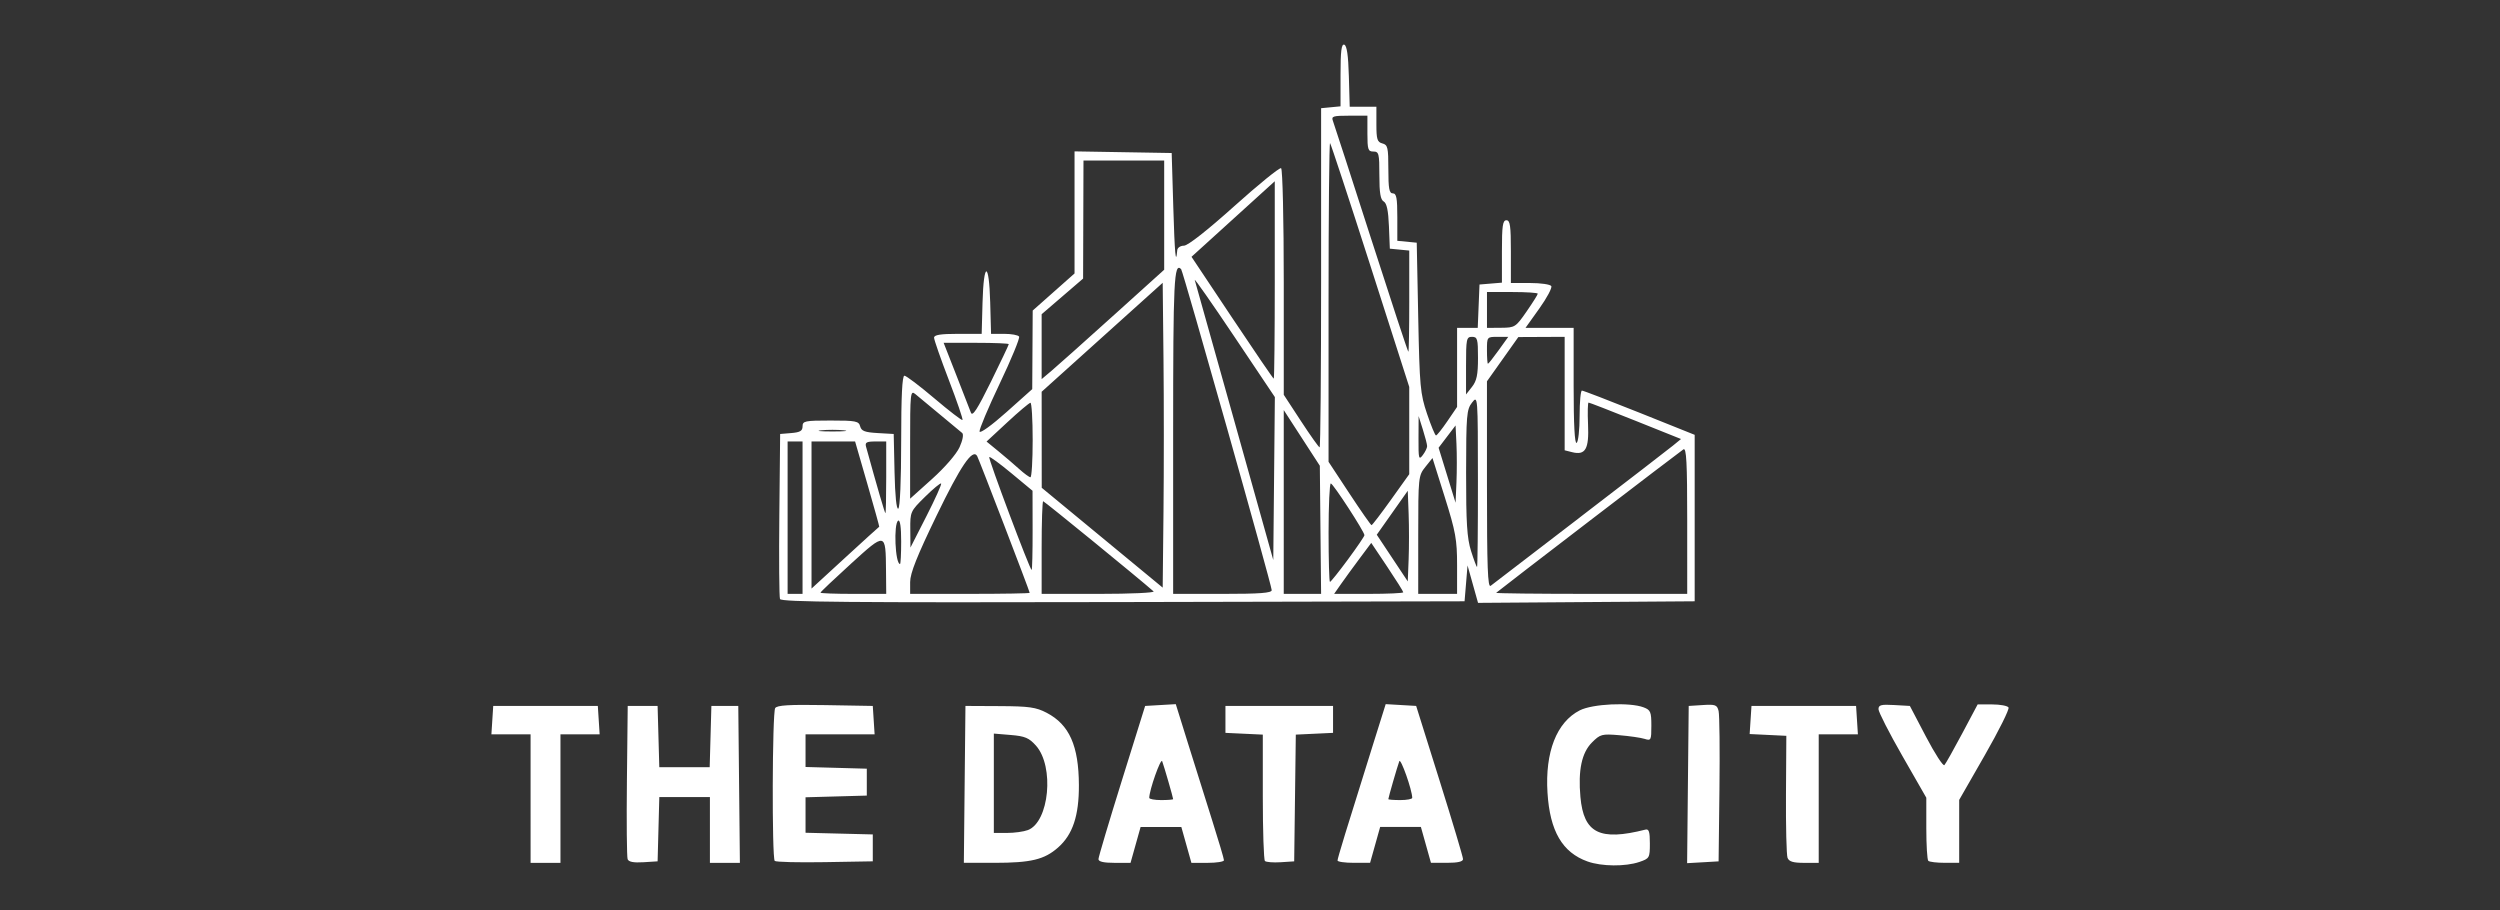 <?xml version="1.0" encoding="UTF-8" standalone="no"?>
<!-- Created with Inkscape (http://www.inkscape.org/) -->

<svg
   xmlns:dc="http://purl.org/dc/elements/1.1/"
   xmlns:cc="http://creativecommons.org/ns#"
   xmlns:rdf="http://www.w3.org/1999/02/22-rdf-syntax-ns#"
   xmlns:svg="http://www.w3.org/2000/svg"
   xmlns="http://www.w3.org/2000/svg"
   xmlns:sodipodi="http://sodipodi.sourceforge.net/DTD/sodipodi-0.dtd"
   xmlns:inkscape="http://www.inkscape.org/namespaces/inkscape"
   width="250"
   height="91"
   viewBox="0 0 250 91"
   id="svg2"
   version="1.1"
   inkscape:version="0.92.2 (5c3e80d, 2017-08-06)"
   sodipodi:docname="thedatacity.svg">
  <rect x="0" y="0" width="250" height="91" fill="#333333" stroke="none"/>
  <defs
     id="defs4" />
  <sodipodi:namedview
     id="base"
     pagecolor="#ffffff"
     bordercolor="#666666"
     borderopacity="1.0"
     inkscape:pageopacity="0.0"
     inkscape:pageshadow="2"
     inkscape:zoom="1.9780299"
     inkscape:cx="85.284077"
     inkscape:cy="-6.2148044"
     inkscape:document-units="px"
     inkscape:current-layer="layer1"
     showgrid="false"
     inkscape:window-width="1920"
     inkscape:window-height="1001"
     inkscape:window-x="-9"
     inkscape:window-y="-9"
     inkscape:window-maximized="1"
     units="px" />
  <g
     inkscape:label="Layer 1"
     inkscape:groupmode="layer"
     id="layer1"
     transform="translate(0,-961.4)">
    <rect
       style="opacity:0.001;fill:#ffffff;fill-opacity:1;stroke:none;stroke-width:2.5;stroke-linecap:round;stroke-linejoin:round;stroke-miterlimit:4;stroke-dasharray:none;stroke-dashoffset:0;stroke-opacity:1"
       id="rect4175"
       width="250"
       height="91"
       x="0"
       y="961.4" />
    <path
       style="fill:#ffffff;stroke-width:0.299"
       d="m 158.755,1047.548 c -2.521,-0.899 -3.767,-3.037 -4.006,-6.877 -0.254,-4.069 0.916,-7.056 3.226,-8.235 1.282,-0.654 5.002,-0.828 6.393,-0.299 0.686,0.261 0.767,0.454 0.767,1.828 0,1.458 -0.035,1.526 -0.672,1.323 -0.37,-0.118 -1.508,-0.283 -2.529,-0.368 -1.753,-0.145 -1.906,-0.105 -2.739,0.728 -1.025,1.025 -1.396,2.78 -1.153,5.456 0.328,3.615 1.926,4.417 6.496,3.258 0.354,-0.09 0.448,0.201 0.448,1.381 0,1.441 -0.038,1.507 -1.046,1.851 -1.402,0.478 -3.774,0.457 -5.184,-0.046 z m -105.697,-6.289 v -6.426 h -1.959 -1.959 l 0.091,-1.42 0.091,-1.42 h 5.23 5.23 l 0.091,1.42 0.091,1.42 h -1.959 -1.959 v 6.426 6.426 H 54.553 53.059 Z m 9.705,6.063 c -0.083,-0.218 -0.116,-3.755 -0.072,-7.862 l 0.08,-7.466 h 1.494 1.494 l 0.085,3.063 0.085,3.063 h 2.519 2.519 l 0.085,-3.063 0.085,-3.063 h 1.345 1.345 l 0.08,7.845 0.08,7.845 H 72.49 70.991 v -3.288 -3.288 h -2.53 -2.53 l -0.085,3.213 -0.085,3.213 -1.423,0.09 c -0.973,0.062 -1.471,-0.034 -1.574,-0.304 z m 14.71,0.17 c -0.292,-0.292 -0.249,-14.819 0.045,-15.282 0.183,-0.289 1.394,-0.361 5.001,-0.299 l 4.759,0.083 0.091,1.419 0.091,1.42 h -3.453 -3.453 v 1.633 1.633 l 3.063,0.085 3.063,0.085 v 1.345 1.345 l -3.063,0.085 -3.063,0.085 v 1.773 1.773 l 3.362,0.084 3.362,0.084 v 1.345 1.345 l -4.8,0.082 c -2.64,0.045 -4.893,-0.01 -5.006,-0.124 z m 18.991,-7.653 0.08,-7.845 3.437,0.017 c 2.925,0.014 3.622,0.113 4.682,0.666 2.269,1.183 3.211,3.295 3.226,7.237 0.012,3.065 -0.62,4.954 -2.092,6.246 -1.368,1.201 -2.701,1.521 -6.345,1.523 H 96.385 Z m 6.322,4.571 c 2.139,-0.813 2.669,-6.365 0.807,-8.45 -0.69,-0.772 -1.094,-0.943 -2.516,-1.061 l -1.694,-0.141 v 4.968 4.968 h 1.325 c 0.729,0 1.664,-0.129 2.078,-0.286 z m 7.06,2.901 c 0.002,-0.205 1.053,-3.736 2.335,-7.845 l 2.332,-7.472 1.533,-0.09 1.532,-0.089 1.238,3.975 c 0.681,2.186 1.765,5.64 2.409,7.674 0.644,2.035 1.171,3.817 1.171,3.96 0,0.143 -0.733,0.261 -1.628,0.261 h -1.628 l -0.503,-1.793 -0.503,-1.793 h -2.037 -2.037 l -0.503,1.793 -0.503,1.793 H 111.448 c -1.086,0 -1.603,-0.121 -1.601,-0.374 z m 7.468,-5.998 c 0,-0.148 -0.907,-3.287 -1.096,-3.79 -0.138,-0.369 -1.29,2.89 -1.294,3.661 -4.5e-4,0.123 0.537,0.224 1.194,0.224 0.658,0 1.195,-0.043 1.195,-0.096 z m 9.179,6.186 c -0.117,-0.117 -0.213,-3.009 -0.213,-6.425 v -6.212 l -1.868,-0.088 -1.868,-0.088 v -1.345 -1.345 h 5.38 5.38 v 1.345 1.345 l -1.862,0.088 -1.862,0.088 -0.081,6.337 -0.081,6.337 -1.356,0.088 c -0.746,0.048 -1.452,-0.011 -1.569,-0.124 z m 7.259,-0.047 c 0,-0.22 0.87,-3.062 3.616,-11.812 l 1.201,-3.826 1.523,0.089 1.523,0.089 2.343,7.472 c 1.289,4.109 2.344,7.64 2.344,7.845 0.001,0.253 -0.518,0.374 -1.603,0.374 h -1.604 l -0.503,-1.793 -0.503,-1.793 h -2.037 -2.037 l -0.503,1.793 -0.503,1.793 h -1.628 c -0.896,0 -1.628,-0.105 -1.628,-0.232 z m 7.471,-6.268 c -0.004,-0.771 -1.156,-4.03 -1.294,-3.661 -0.188,0.504 -1.096,3.643 -1.096,3.79 0,0.053 0.538,0.095 1.195,0.095 0.658,0 1.195,-0.101 1.194,-0.224 z m 27.567,-1.329 0.08,-7.861 1.41,-0.09 c 1.26,-0.081 1.428,-0.018 1.579,0.598 0.093,0.379 0.131,3.916 0.084,7.861 l -0.084,7.173 -1.574,0.091 -1.574,0.09 z m 9.963,7.328 c -0.106,-0.276 -0.176,-3.134 -0.156,-6.351 l 0.036,-5.85 -1.834,-0.089 -1.834,-0.089 0.091,-1.405 0.091,-1.405 h 5.23 5.23 l 0.091,1.42 0.091,1.42 h -1.959 -1.959 v 6.426 6.426 h -1.462 c -1.093,0 -1.511,-0.127 -1.655,-0.501 z m 14.076,0.302 c -0.11,-0.11 -0.199,-1.575 -0.199,-3.256 v -3.057 l -2.391,-4.174 c -1.315,-2.296 -2.391,-4.402 -2.391,-4.68 0,-0.422 0.259,-0.49 1.569,-0.415 l 1.569,0.089 1.613,3.079 c 0.887,1.694 1.715,2.971 1.84,2.839 0.125,-0.132 0.924,-1.552 1.776,-3.154 l 1.549,-2.914 h 1.45 c 0.798,0 1.535,0.137 1.638,0.304 0.103,0.167 -0.965,2.316 -2.373,4.774 l -2.561,4.469 v 3.146 3.146 h -1.445 c -0.794,0 -1.534,-0.089 -1.644,-0.199 z M 78,1021.307 c -0.08,-0.209 -0.11,-4.009 -0.066,-8.444 l 0.08,-8.065 1.121,-0.093 c 0.878,-0.073 1.121,-0.218 1.121,-0.672 0,-0.533 0.228,-0.58 2.804,-0.58 2.526,0 2.819,0.058 2.956,0.581 0.122,0.468 0.463,0.599 1.753,0.672 l 1.601,0.092 0.084,3.823 c 0.052,2.372 0.194,3.755 0.374,3.643 0.173,-0.107 0.29,-2.823 0.29,-6.737 0,-4.496 0.101,-6.557 0.323,-6.557 0.178,0 1.53,1.024 3.005,2.275 1.475,1.252 2.736,2.221 2.803,2.154 0.067,-0.067 -0.546,-1.859 -1.361,-3.984 -0.815,-2.124 -1.482,-4.035 -1.482,-4.246 0,-0.28 0.642,-0.384 2.381,-0.384 h 2.381 l 0.085,-3.139 c 0.112,-4.139 0.656,-4.139 0.767,0 l 0.085,3.139 h 1.317 c 0.724,0 1.393,0.123 1.487,0.274 0.093,0.151 -0.778,2.263 -1.935,4.694 -1.157,2.431 -2.066,4.593 -2.02,4.804 0.048,0.216 1.219,-0.629 2.677,-1.93 l 2.592,-2.314 0.023,-3.929 0.023,-3.929 2.092,-1.855 2.092,-1.855 v -6.104 -6.103 l 4.857,0.082 4.857,0.082 0.16,5.38 c 0.14,4.709 0.253,5.943 0.398,4.334 0.022,-0.247 0.324,-0.448 0.67,-0.448 0.387,0 2.33,-1.526 5.039,-3.957 2.425,-2.176 4.529,-3.883 4.675,-3.793 0.148,0.092 0.266,5.164 0.266,11.413 v 11.248 l 1.718,2.627 c 0.945,1.445 1.786,2.629 1.868,2.631 0.082,0 0.149,-7.628 0.149,-16.956 v -16.961 l 0.971,-0.093 0.971,-0.094 v -3.144 c 0,-2.382 0.09,-3.114 0.374,-3.02 0.258,0.085 0.4,1.061 0.459,3.163 l 0.085,3.039 h 1.334 1.334 v 1.758 c 0,1.507 0.086,1.781 0.598,1.915 0.536,0.14 0.598,0.408 0.598,2.575 0,1.951 0.087,2.419 0.448,2.419 0.361,0 0.448,0.463 0.448,2.372 v 2.372 l 0.971,0.094 0.971,0.094 0.149,7.472 c 0.138,6.916 0.204,7.633 0.881,9.638 0.402,1.192 0.806,2.167 0.897,2.166 0.091,-3e-4 0.602,-0.642 1.137,-1.426 l 0.971,-1.425 v -3.954 -3.954 h 1.033 1.033 l 0.088,-2.167 0.088,-2.167 1.121,-0.093 1.121,-0.093 v -3.12 c 0,-2.574 0.079,-3.12 0.448,-3.12 0.37,0 0.448,0.548 0.448,3.138 v 3.138 h 1.925 c 1.059,0 2.01,0.137 2.114,0.305 0.104,0.168 -0.433,1.177 -1.193,2.241 l -1.382,1.936 h 2.406 2.406 v 5.845 c 0,3.821 0.104,5.782 0.299,5.661 0.164,-0.102 0.299,-1.32 0.299,-2.708 0,-1.388 0.104,-2.523 0.232,-2.523 0.128,0 2.717,0.996 5.753,2.212 l 5.521,2.212 v 8.323 8.323 l -10.832,0.079 -10.832,0.079 -0.525,-1.872 -0.525,-1.872 -0.149,1.793 -0.149,1.793 -34.155,0.077 c -27.378,0.061 -34.184,0 -34.3,-0.303 z m 2.255,-8.141 v -7.621 H 79.508 78.761 v 7.621 7.621 h 0.747 0.747 z m 8.347,5.305 c -0.035,-3.868 -0.022,-3.866 -3.512,-0.692 -1.673,1.522 -3.043,2.821 -3.043,2.888 0,0.066 1.479,0.121 3.288,0.121 h 3.288 l -0.021,-2.316 z m 14.367,2.214 c 0,-0.161 -5.097,-13.429 -5.26,-13.694 -0.462,-0.747 -1.641,0.989 -4.048,5.963 -1.963,4.055 -2.646,5.772 -2.646,6.65 v 1.183 h 5.977 c 3.288,0 5.977,-0.046 5.977,-0.103 z m 12.388,-0.147 c -1.507,-1.326 -10.923,-9.015 -11.04,-9.015 -0.084,0 -0.153,2.085 -0.153,4.632 v 4.633 h 5.738 c 3.156,0 5.611,-0.112 5.454,-0.25 z m 11.814,-0.124 c -0.009,-0.526 -8.866,-31.91 -9.06,-32.104 -0.709,-0.709 -0.796,1.092 -0.796,16.357 v 16.121 h 4.931 c 3.749,0 4.93,-0.089 4.925,-0.374 z m 4.875,-6.032 -0.063,-6.406 -1.804,-2.784 -1.804,-2.784 -3e-4,9.19 -4.1e-4,9.19 h 1.868 1.868 z m 8.282,6.248 c 0,-0.086 -0.721,-1.234 -1.601,-2.549 l -1.601,-2.392 -1.178,1.578 c -0.648,0.868 -1.483,2.015 -1.856,2.549 l -0.679,0.971 h 3.457 c 1.902,0 3.457,-0.072 3.457,-0.157 z m 5.38,-2.723 c 0,-2.54 -0.145,-3.342 -1.23,-6.792 l -1.23,-3.912 -0.712,0.89 c -0.695,0.869 -0.712,1.024 -0.713,6.792 l -0.001,5.903 h 1.943 1.943 z m 23.013,-4.46 c 0,-5.793 -0.079,-7.292 -0.374,-7.115 -0.292,0.176 -18.219,13.909 -18.729,14.348 -0.069,0.059 4.202,0.107 9.489,0.107 h 9.614 z m -80.798,0.625 c 0.026,0 -0.507,-1.926 -1.184,-4.268 l -1.23,-4.259 h -2.178 -2.179 v 7.356 7.356 l 3.362,-3.087 c 1.849,-1.698 3.383,-3.091 3.409,-3.097 z m 28.426,-16.759 -0.08,-7.634 -6.052,5.448 -6.052,5.448 0.004,4.801 0.004,4.801 6.048,4.992 6.048,4.992 0.08,-7.607 c 0.044,-4.184 0.044,-11.042 0,-15.241 z m 41.612,15.842 c 4.685,-3.589 8.883,-6.825 9.329,-7.19 l 0.812,-0.664 -4.548,-1.822 c -2.501,-1.002 -4.615,-1.822 -4.697,-1.822 -0.082,10e-5 -0.106,0.985 -0.053,2.188 0.109,2.464 -0.259,3.106 -1.587,2.773 l -0.751,-0.189 v -5.673 -5.673 l -2.316,0.011 -2.316,0.011 -1.569,2.212 -1.569,2.212 v 10.37 c 0,8.252 0.076,10.311 0.374,10.079 0.205,-0.16 4.207,-3.228 8.891,-6.817 z m -23.174,4.198 c 0.911,-1.231 1.656,-2.327 1.656,-2.435 0,-0.344 -3.129,-5.159 -3.362,-5.174 -0.123,-0.01 -0.224,2.204 -0.224,4.917 0,2.712 0.062,4.931 0.138,4.931 0.076,0 0.883,-1.008 1.793,-2.239 z m 6.076,-4.561 -0.087,-2.316 -1.55,2.198 -1.55,2.198 1.55,2.334 1.55,2.334 0.087,-2.215 c 0.048,-1.219 0.048,-3.258 0,-4.532 z m -37.603,1.644 -0.007,-3.96 -2.106,-1.747 c -1.158,-0.961 -2.159,-1.694 -2.224,-1.629 -0.126,0.126 4.067,11.297 4.24,11.297 0.057,0 0.101,-1.782 0.097,-3.96 z m 44.532,-4.931 c -0.006,-8.583 -0.007,-8.592 -0.591,-7.845 -0.537,0.686 -0.585,1.254 -0.591,6.997 -0.005,5.04 0.091,6.559 0.496,7.845 0.277,0.877 0.546,1.595 0.598,1.595 0.052,0 0.092,-3.867 0.088,-8.592 z m -57.675,6.035 c 0,-1.43 -0.11,-2.191 -0.299,-2.075 -0.473,0.292 -0.301,4.334 0.184,4.334 0.063,0 0.115,-1.017 0.115,-2.259 z m 33.297,-20.507 c -2.239,-3.341 -4.011,-5.873 -3.938,-5.626 0.073,0.247 1.869,6.647 3.992,14.222 l 3.859,13.774 0.079,-8.148 0.079,-8.148 z m -29.3,14.715 c -0.069,-0.073 -0.795,0.528 -1.613,1.334 -1.464,1.442 -1.487,1.494 -1.472,3.27 l 0.015,1.804 1.598,-3.138 c 0.879,-1.726 1.541,-3.197 1.472,-3.27 z m 44.988,1.619 1.822,-2.548 v -4.364 -4.364 l -3.883,-12.115 c -2.136,-6.663 -3.951,-12.183 -4.035,-12.266 -0.083,-0.083 -0.151,7.054 -0.151,15.859 v 16.011 l 2.087,3.167 c 1.148,1.742 2.143,3.167 2.212,3.167 0.069,0 0.945,-1.146 1.948,-2.547 z m -50.48,-2.234 v -3.587 h -1.081 c -0.885,0 -1.055,0.096 -0.937,0.523 1.118,4.055 1.875,6.65 1.939,6.65 0.043,0 0.079,-1.614 0.079,-3.586 z m 57.023,-3.354 -0.089,-1.835 -0.848,1.115 -0.848,1.115 0.848,2.75 0.848,2.75 0.089,-2.03 c 0.049,-1.117 0.049,-2.856 0,-3.865 z m -49.689,0.34 c 0.315,-0.7 0.423,-1.285 0.262,-1.421 -0.151,-0.128 -1.148,-0.956 -2.217,-1.842 -1.068,-0.885 -2.178,-1.806 -2.466,-2.046 -0.495,-0.413 -0.523,-0.144 -0.523,5.011 v 5.447 l 2.203,-1.98 c 1.274,-1.144 2.43,-2.482 2.74,-3.169 z m 7.311,-0.721 c 0,-2.055 -0.101,-3.729 -0.224,-3.722 -0.123,0.01 -1.161,0.883 -2.306,1.946 l -2.082,1.932 1.182,0.968 c 0.65,0.532 1.587,1.334 2.082,1.781 0.495,0.447 1,0.817 1.124,0.822 0.123,0 0.224,-1.673 0.224,-3.727 z m 39.446,0.615 c -0.002,-0.174 -0.195,-0.922 -0.428,-1.661 l -0.424,-1.345 -0.011,2.242 c -0.009,2.034 0.03,2.188 0.428,1.661 0.241,-0.319 0.437,-0.723 0.434,-0.897 z M 84.365,1004.43 c -0.616,-0.064 -1.625,-0.064 -2.242,0 -0.616,0.064 -0.112,0.117 1.121,0.117 1.233,0 1.737,-0.053 1.121,-0.117 z m 16.513,-8.615 c 0,-0.073 -1.466,-0.133 -3.257,-0.133 h -3.257 l 1.26,3.213 c 0.693,1.767 1.353,3.463 1.467,3.769 0.156,0.42 0.646,-0.335 1.997,-3.08 0.984,-2 1.79,-3.696 1.79,-3.77 z m 46.922,1.389 c 0,-1.92 -0.056,-2.12 -0.598,-2.12 -0.556,0 -0.598,0.199 -0.598,2.88 v 2.88 l 0.598,-0.76 c 0.47,-0.598 0.598,-1.212 0.598,-2.879 z m -36.507,-4.205 5.126,-4.626 v -5.461 -5.461 h -4.035 -4.035 l -0.019,5.903 -0.019,5.903 -2.073,1.782 -2.073,1.783 v 3.245 3.245 l 1.001,-0.844 c 0.551,-0.464 3.308,-2.926 6.127,-5.47 z m 16.184,-3.602 v -9.872 l -4.163,3.777 -4.163,3.778 4.062,6.094 c 2.234,3.352 4.107,6.094 4.163,6.094 0.056,0 0.102,-4.442 0.102,-9.872 z m 22.383,7.033 0.966,-1.345 h -1.065 c -1.063,0 -1.065,0 -1.065,1.345 0,0.74 0.044,1.345 0.099,1.345 0.054,0 0.533,-0.605 1.065,-1.345 z m -8.934,-4.912 v -5.062 l -0.971,-0.094 -0.971,-0.094 -0.089,-2.238 c -0.063,-1.573 -0.218,-2.31 -0.523,-2.48 -0.322,-0.18 -0.434,-0.853 -0.434,-2.619 0,-2.177 -0.05,-2.376 -0.598,-2.376 -0.531,0 -0.598,-0.199 -0.598,-1.793 v -1.793 h -1.825 c -1.616,0 -1.802,0.06 -1.624,0.523 0.111,0.288 1.833,5.6 3.827,11.805 1.994,6.205 3.666,11.282 3.716,11.282 0.05,0 0.091,-2.278 0.091,-5.062 z m 11.731,1.034 c 0.616,-0.888 1.121,-1.69 1.121,-1.782 0,-0.092 -1.143,-0.167 -2.54,-0.167 h -2.54 v 1.793 1.793 l 1.42,-0.011 c 1.376,-0.011 1.454,-0.061 2.54,-1.626 z"
       id="path1565"
       inkscape:connector-curvature="0" />
  </g>
</svg>
